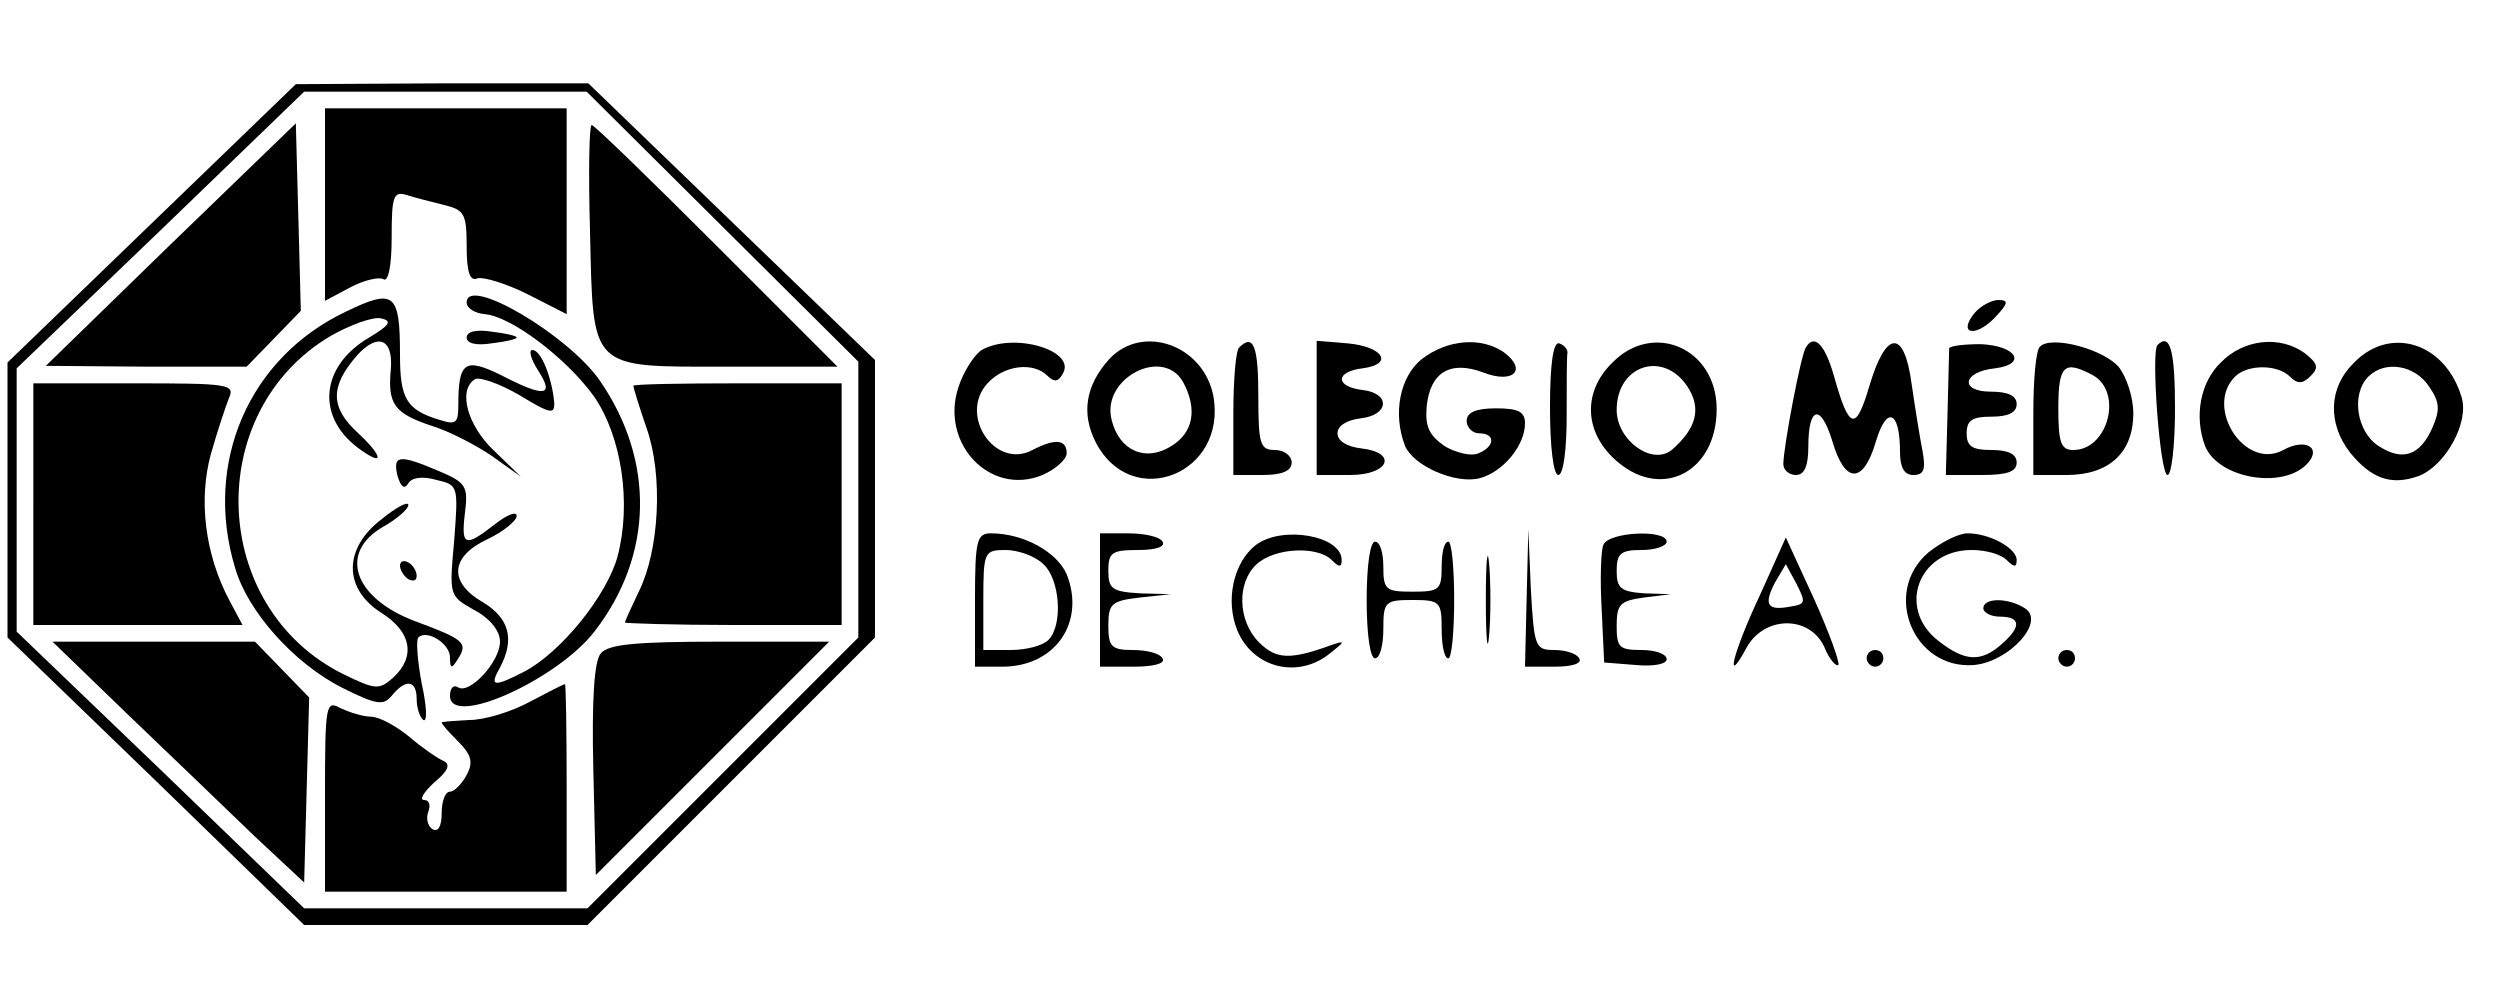 <?xml version="1.0" standalone="no"?>
<!DOCTYPE svg PUBLIC "-//W3C//DTD SVG 20010904//EN"
 "http://www.w3.org/TR/2001/REC-SVG-20010904/DTD/svg10.dtd">
<svg version="1.0" xmlns="http://www.w3.org/2000/svg"
 width="300pt" height="119pt" viewBox="0 0 300 119"
 preserveAspectRatio="xMidYMid meet">

<g transform="translate(0,119) scale(0.1,-0.1)"
fill="#000000" stroke="none">
<path d="M182 922 l-173 -167 0 -165 0 -165 178 -172 178 -173 170 0 170 0
173 173 172 172 0 167 0 166 -172 166 -172 166 -176 0 -175 -1 -173 -167z
m685 -4 l163 -162 0 -165 0 -166 -162 -162 -163 -163 -170 0 -170 0 -172 166
-173 166 0 158 0 158 173 166 172 166 169 0 170 0 163 -162z"/>
<path d="M390 945 l0 -116 30 16 c17 9 35 13 40 10 6 -4 10 16 10 50 0 49 2
56 18 51 9 -3 29 -8 45 -12 24 -6 27 -10 27 -50 0 -31 4 -42 13 -38 7 2 34 -6
60 -19 l47 -24 0 123 0 124 -145 0 -145 0 0 -115z"/>
<path d="M205 897 l-150 -146 121 -1 120 0 32 33 33 34 -3 113 -3 112 -150
-145z"/>
<path d="M708 913 c4 -169 -2 -163 166 -163 l131 0 -145 145 c-80 80 -147 145
-150 145 -3 0 -4 -57 -2 -127z"/>
<path d="M415 816 c-116 -55 -171 -181 -133 -307 15 -53 71 -115 128 -144 42
-21 50 -22 60 -10 17 21 30 19 30 -4 0 -11 4 -22 8 -25 5 -3 4 17 -2 44 -5 27
-7 52 -4 55 10 10 38 -7 38 -24 0 -14 2 -14 10 -1 12 19 6 23 -53 45 -73 28
-91 82 -37 113 16 9 30 21 30 26 0 5 -15 -3 -32 -17 -46 -35 -46 -83 -1 -112
37 -23 42 -53 15 -78 -17 -15 -21 -15 -60 4 -161 80 -169 315 -15 406 23 13
50 23 60 21 14 -3 11 -8 -14 -23 -58 -34 -64 -94 -14 -132 32 -24 32 -12 1 17
-34 31 -34 56 -2 93 25 28 44 21 41 -16 -4 -42 4 -53 49 -68 20 -6 53 -23 72
-36 l35 -25 -32 31 c-32 30 -44 73 -23 86 5 3 29 -5 53 -19 38 -23 43 -24 42
-8 -3 30 -16 62 -26 62 -5 0 -2 -11 7 -25 20 -31 7 -32 -45 -5 -43 21 -51 16
-51 -36 0 -22 -3 -24 -22 -18 -40 12 -48 25 -48 78 0 75 -7 80 -65 52z"/>
<path d="M560 827 c0 -7 10 -13 22 -14 32 -3 98 -53 131 -99 33 -48 45 -128
28 -192 -13 -47 -68 -115 -112 -138 -37 -19 -42 -18 -29 5 18 34 11 59 -20 78
-42 24 -40 55 5 76 19 9 35 22 35 28 0 6 -12 1 -26 -10 -36 -28 -41 -27 -36
14 4 32 1 36 -32 50 -47 20 -55 19 -49 -6 4 -13 8 -17 13 -9 4 7 17 9 34 4 26
-6 26 -7 21 -73 -6 -66 -6 -66 24 -83 19 -10 31 -25 31 -38 0 -24 -36 -63 -50
-55 -6 4 -10 -1 -10 -10 0 -39 130 20 174 78 70 91 72 204 6 300 -38 55 -160
127 -160 94z"/>
<path d="M560 785 c0 -7 11 -10 30 -7 17 2 30 5 30 7 0 2 -13 5 -30 7 -19 3
-30 0 -30 -7z"/>
<path d="M40 585 l0 -145 125 0 126 0 -16 30 c-29 55 -37 120 -22 175 8 28 18
58 22 68 7 16 -2 17 -114 17 l-121 0 0 -145z"/>
<path d="M760 727 c0 -2 7 -25 16 -51 20 -57 15 -146 -9 -195 -9 -19 -17 -36
-17 -38 0 -1 59 -3 130 -3 l130 0 0 145 0 145 -125 0 c-69 0 -125 -1 -125 -3z"/>
<path d="M480 511 c0 -5 5 -13 10 -16 6 -3 10 -2 10 4 0 5 -4 13 -10 16 -5 3
-10 2 -10 -4z"/>
<path d="M154 332 c50 -48 118 -113 151 -145 l60 -56 3 111 3 111 -33 34 -32
33 -122 0 -121 0 91 -88z"/>
<path d="M721 406 c-8 -9 -11 -56 -9 -140 l3 -126 140 140 140 140 -131 0
c-100 0 -134 -3 -143 -14z"/>
<path d="M636 348 c-22 -12 -54 -22 -73 -22 -18 -1 -33 -2 -33 -3 0 -2 9 -12
20 -23 16 -16 18 -25 10 -40 -6 -11 -15 -20 -20 -20 -6 0 -10 -12 -10 -26 0
-15 -4 -23 -11 -19 -6 4 -8 13 -5 21 3 8 1 14 -5 14 -6 0 -1 9 12 21 17 14 20
22 11 26 -7 3 -26 16 -41 29 -16 13 -36 24 -46 24 -9 0 -25 5 -36 10 -18 10
-19 6 -19 -105 l0 -115 145 0 145 0 0 125 c0 69 -1 125 -2 124 -2 0 -21 -10
-42 -21z"/>
<path d="M2370 815 c-21 -25 -1 -31 23 -7 17 18 18 22 5 22 -8 0 -21 -7 -28
-15z"/>
<path d="M1178 770 c-9 -6 -22 -26 -28 -45 -22 -67 38 -131 101 -105 16 7 29
19 29 26 0 17 -14 18 -41 4 -45 -24 -89 42 -54 80 20 22 55 26 72 9 8 -8 13
-7 18 2 18 28 -58 51 -97 29z"/>
<path d="M1331 759 c-28 -31 -34 -65 -16 -100 43 -83 158 -38 141 56 -12 61
-85 87 -125 44z m89 -28 c17 -32 12 -60 -14 -76 -31 -20 -63 -6 -72 31 -13 50
62 89 86 45z"/>
<path d="M1487 773 c-4 -3 -7 -39 -7 -80 l0 -73 35 0 c24 0 35 5 35 15 0 8 -9
15 -20 15 -18 0 -20 7 -20 65 0 60 -6 75 -23 58z"/>
<path d="M1580 701 l0 -81 40 0 c47 0 58 27 13 32 -17 2 -28 9 -28 18 0 9 11
16 28 18 34 4 36 30 2 34 -33 4 -33 22 0 26 38 5 25 26 -18 30 l-37 3 0 -80z"/>
<path d="M1706 759 c-26 -21 -35 -65 -20 -104 10 -24 60 -46 89 -39 28 7 55
39 55 66 0 14 -8 18 -35 18 -24 0 -35 -5 -35 -15 0 -8 7 -15 15 -15 20 0 19
-16 -1 -24 -9 -4 -28 1 -41 9 -18 13 -23 23 -21 47 4 41 28 56 68 41 36 -14
53 3 25 24 -27 19 -68 16 -99 -8z"/>
<path d="M1860 701 c0 -47 4 -81 10 -81 6 0 10 30 10 70 0 39 0 73 1 77 0 4
-4 9 -10 11 -7 2 -11 -24 -11 -77z"/>
<path d="M1935 755 c-37 -36 -34 -86 7 -120 54 -45 118 -10 118 64 0 73 -76
106 -125 56z m90 -29 c17 -26 11 -50 -19 -76 -24 -19 -66 12 -66 48 0 54 56
72 85 28z"/>
<path d="M2167 773 c-6 -9 -27 -120 -27 -140 0 -7 7 -13 15 -13 10 0 15 10 15
34 0 49 15 52 29 6 15 -51 37 -51 52 0 13 44 29 37 29 -12 0 -19 5 -28 16 -28
13 0 15 7 11 29 -3 15 -9 52 -13 80 -9 67 -31 65 -51 -3 -16 -54 -24 -52 -42
12 -11 39 -24 52 -34 35z"/>
<path d="M2339 772 c0 -4 -1 -40 -2 -79 l-2 -73 43 0 c31 0 42 4 42 15 0 10
-10 15 -30 15 -23 0 -30 4 -30 20 0 16 7 20 30 20 20 0 30 5 30 15 0 10 -10
15 -31 15 -38 0 -34 24 5 28 39 5 26 27 -17 29 -20 0 -37 -2 -38 -5z"/>
<path d="M2448 774 c-5 -4 -8 -40 -8 -81 l0 -73 40 0 c51 0 80 27 80 74 0 19
-8 43 -17 55 -18 22 -82 39 -95 25z m63 -34 c37 -20 19 -90 -23 -90 -15 0 -18
9 -18 50 0 52 7 58 41 40z"/>
<path d="M2589 776 c-8 -8 3 -156 12 -156 5 0 9 36 9 80 0 70 -6 91 -21 76z"/>
<path d="M2665 755 c-25 -24 -32 -65 -19 -100 16 -40 96 -53 124 -20 16 19 -5
29 -30 15 -46 -25 -95 51 -58 88 15 15 51 15 66 0 9 -9 15 -9 25 1 10 10 8 15
-7 27 -30 22 -74 17 -101 -11z"/>
<path d="M2825 755 c-31 -30 -32 -73 -5 -108 26 -32 50 -40 83 -28 32 13 60
64 51 94 -19 65 -85 87 -129 42z m90 -29 c13 -19 13 -28 4 -49 -15 -34 -36
-41 -65 -22 -26 17 -33 62 -12 83 20 20 56 14 73 -12z"/>
<path d="M1170 470 l0 -80 33 0 c63 0 100 53 77 111 -12 27 -52 49 -91 49 -17
0 -19 -9 -19 -80z m82 43 c20 -18 24 -73 6 -91 -7 -7 -27 -12 -45 -12 l-33 0
0 60 c0 58 1 60 27 60 14 0 35 -7 45 -17z"/>
<path d="M1320 470 l0 -80 41 0 c24 0 38 4 34 10 -3 6 -19 10 -36 10 -25 0
-29 4 -29 29 0 27 4 30 38 34 l37 4 -37 1 c-33 2 -38 5 -38 27 0 22 4 25 36
25 21 0 33 4 29 10 -3 6 -22 10 -41 10 l-34 0 0 -80z"/>
<path d="M1507 536 c-27 -21 -37 -67 -22 -103 19 -45 73 -58 111 -27 19 15 19
16 -1 9 -47 -17 -64 -16 -84 4 -26 26 -27 72 -3 94 22 20 73 22 90 5 9 -9 12
-9 12 0 0 29 -71 42 -103 18z"/>
<path d="M1783 470 c0 -47 2 -66 4 -42 2 23 2 61 0 85 -2 23 -4 4 -4 -43z"/>
<path d="M1832 473 l-2 -83 36 0 c21 0 33 4 29 10 -3 6 -17 10 -30 10 -23 0
-24 4 -28 73 l-3 72 -2 -82z"/>
<path d="M1924 536 c-3 -7 -4 -42 -2 -77 l3 -64 38 -3 c21 -2 37 1 37 7 0 6
-13 11 -30 11 -27 0 -30 3 -30 29 0 26 4 30 33 34 l32 4 -32 1 c-28 2 -33 6
-33 27 0 21 5 25 30 25 17 0 30 5 30 10 0 15 -70 12 -76 -4z"/>
<path d="M2314 527 c-56 -48 -18 -141 55 -135 42 4 86 52 61 68 -20 13 -50 13
-50 0 0 -5 9 -10 20 -10 25 0 26 -12 2 -33 -25 -22 -44 -21 -76 4 -50 39 -24
109 40 109 17 0 35 -5 42 -12 9 -9 12 -9 12 0 0 14 -32 32 -59 32 -11 0 -32
-11 -47 -23z"/>
<path d="M1640 470 c0 -40 4 -70 10 -70 6 0 10 16 10 35 0 33 2 35 35 35 33 0
35 -2 35 -35 0 -19 3 -35 8 -35 4 0 7 32 7 70 0 39 -3 70 -7 70 -5 0 -8 -13
-8 -30 0 -28 -3 -30 -35 -30 -32 0 -35 2 -35 30 0 17 -4 30 -10 30 -6 0 -10
-30 -10 -70z"/>
<path d="M2112 476 c-33 -70 -43 -113 -16 -63 21 38 75 39 93 1 6 -15 14 -24
17 -22 2 3 -11 39 -29 79 l-34 74 -31 -69z m36 -14 c-27 -5 -32 2 -18 29 l13
22 13 -24 c11 -22 11 -24 -8 -27z"/>
<path d="M2240 400 c0 -5 5 -10 10 -10 6 0 10 5 10 10 0 6 -4 10 -10 10 -5 0
-10 -4 -10 -10z"/>
<path d="M2470 400 c0 -5 5 -10 10 -10 6 0 10 5 10 10 0 6 -4 10 -10 10 -5 0
-10 -4 -10 -10z"/>
</g>
</svg>
